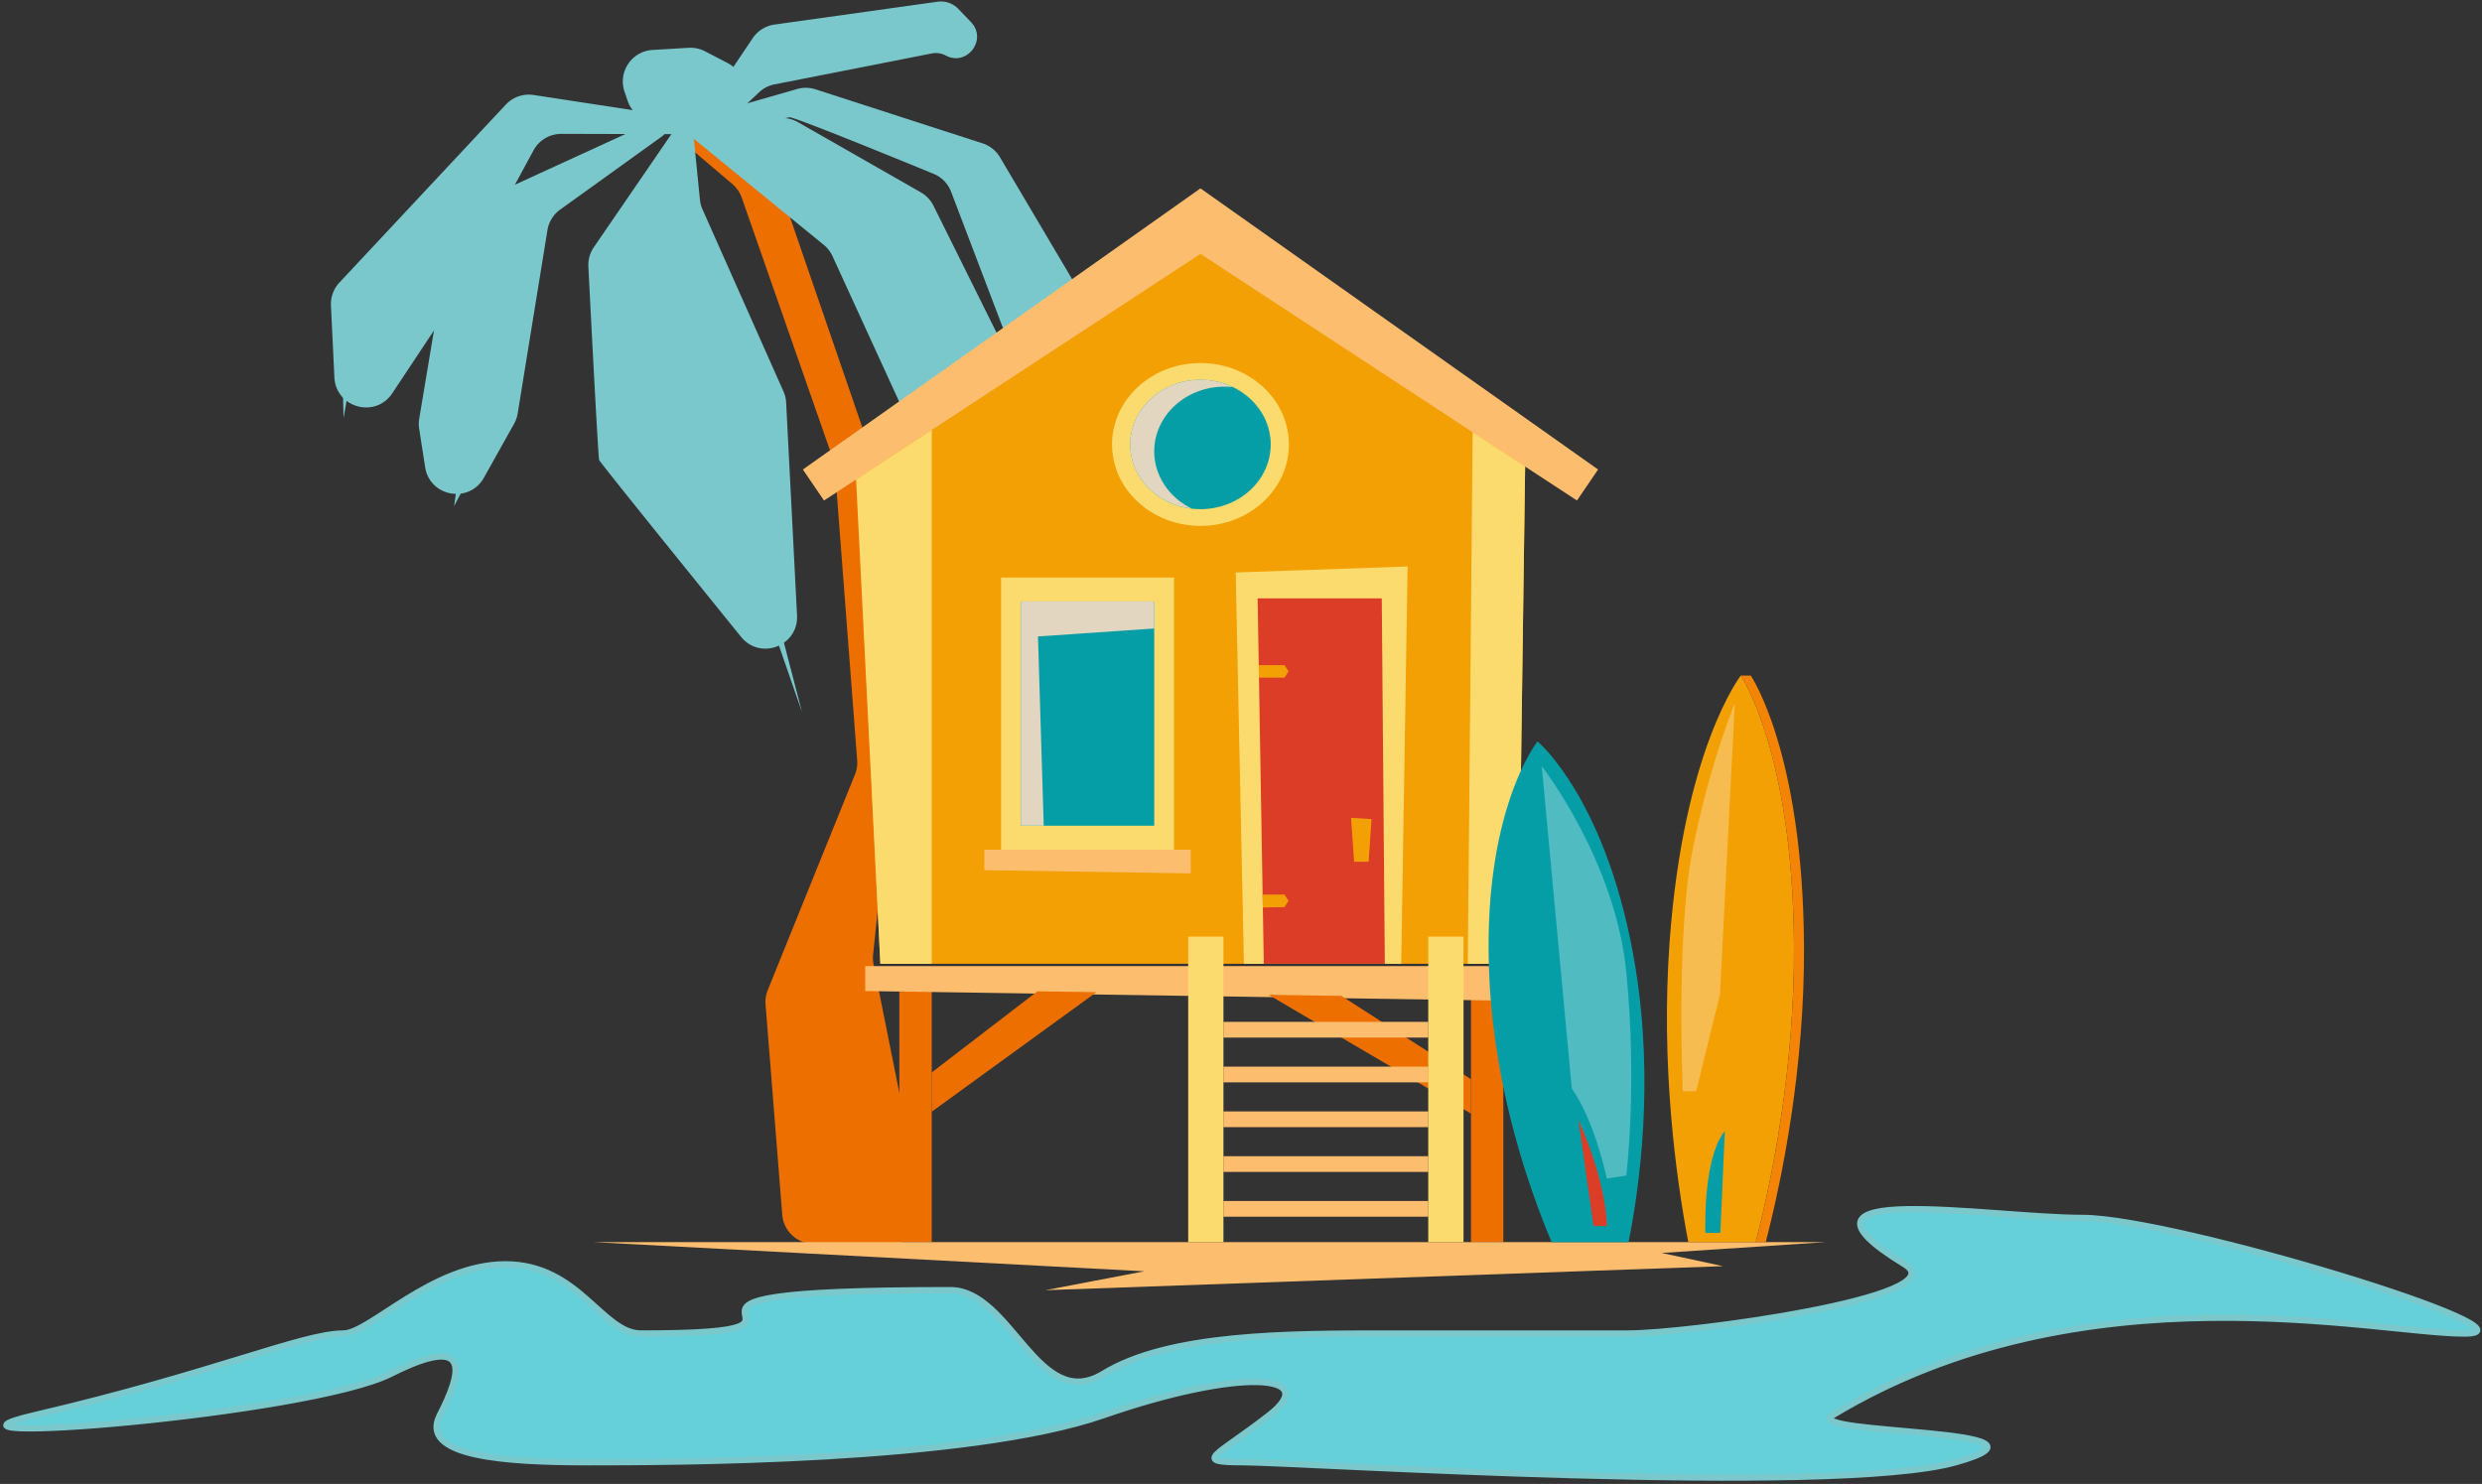 <svg width="393" height="235" fill="none" xmlns="http://www.w3.org/2000/svg"><rect width="100%" height="100%" fill="#333333" stroke="none"/><g clip-path="url(#clip0_74:1587)"><path d="M135.377 122.65a5.01 5.01 0 00.35-2.255l-3.545-46.38a4.992 4.992 0 00-.265-1.267l-14.464-41.434a5.008 5.008 0 00-1.484-2.162l-6.831-5.804a1.827 1.827 0 012.315-2.827l11.014 8.69a5 5 0 011.631 2.299l13.491 39.216c.094.272.164.552.209.837l5.197 32.504c.069.433.081.873.035 1.309l-4.786 45.805a4.955 4.955 0 00.071 1.503l7.689 38.328a4.999 4.999 0 01-4.761 5.981l-7.083.199-5.509-.217a5 5 0 01-4.787-4.6l-2.647-33.305a5.004 5.004 0 01.349-2.27l13.811-34.15z" fill="#ED6F00"/><path d="M109.206 20.265a1.3 1.3 0 00-1.065-1.602l-23.645-3.621a5 5 0 00-4.41 1.528L53.745 44.745a5 5 0 00-1.342 3.655l.545 11.358c.232 4.823 6.489 6.549 9.16 2.526L70.45 49.72l14.026-25.903a5 5 0 014.41-2.62l19.056.052a1.3 1.3 0 001.265-.984z" fill="#7AC8CC"/><path d="M109.391 19.53c.101-.403.41-.722.809-.836l16.007-4.595a5 5 0 012.918.048l26.453 8.553a5.002 5.002 0 012.765 2.212l19.644 33.204a5 5 0 01.696 2.589l-.035 4.027c-.034 3.968-4.455 6.316-7.762 4.124l-6.203-4.111a5.001 5.001 0 01-1.911-2.39l-12.174-31.981a4.96 4.96 0 00-2.754-2.836c-5.791-2.38-22.285-9.123-22.849-8.962-.538.153-10.251 1.735-14.293 2.39a1.163 1.163 0 01-1.311-1.436z" fill="#7AC8CC"/><path d="M108.739 18.754a1.061 1.061 0 00-1.037.45l-13.67 19.943a4.95 4.95 0 00-.87 3.062c.333 6.549 1.54 30.156 1.707 30.642.121.359 13.056 16.377 22.472 28.009 3.044 3.761 9.11 1.425 8.863-3.407l-1.725-33.691a4.981 4.981 0 00-.425-1.777l-12.818-28.822a4.981 4.981 0 01-.407-1.534l-1.194-11.93a1.062 1.062 0 00-.896-.945z" fill="#7AC8CC"/><path d="M109.12 20.61c-.098.392.039.805.351 1.06l20.965 17.111a4.994 4.994 0 011.383 1.791l17.382 37.932c.115.25.209.51.281.776l1.033 3.817c1.406 5.19 8.892 4.807 9.761-.499l2.807-17.148a4.992 4.992 0 00-.456-3.032l-14.815-29.833a5.003 5.003 0 00-1.999-2.118l-19.469-11.121a5 5 0 00-2.898-.641l-13.404 1.123a1.04 1.04 0 00-.922.783zm-4.738-1.505a1.384 1.384 0 00-.912.085L74.237 32.598a5 5 0 00-2.847 3.721l-5.011 29.983a4.998 4.998 0 00-.01 1.592l.947 6.088c.73 4.697 6.983 5.822 9.304 1.674l4.78-8.544c.284-.51.478-1.064.571-1.64l4.71-29.02a5 5 0 012.016-3.259l16.157-11.622c.957-.689.671-2.18-.472-2.466z" fill="#7AC8CC"/><path d="M103.391 19.271a5 5 0 01-4.028-3.347l-.48-1.419c-1.057-3.124 1.146-6.397 4.438-6.594l5.71-.34a4.998 4.998 0 012.599.551l3.554 1.842c3.301 1.711 3.646 6.298.638 8.484l-1.35.982a5.001 5.001 0 01-3.648.904l-7.433-1.063z" fill="#7AC8CC"/><path d="M112.329 21.303c.475.007.934-.17 1.28-.496l6.574-6.182a4.997 4.997 0 012.46-1.264l24.886-4.896a3.358 3.358 0 012.221.328c3.371 1.787 6.638-2.537 3.998-5.291l-2.002-2.09a3.826 3.826 0 00-3.292-1.14l-25.816 3.616a5 5 0 00-3.455 2.161l-8.343 12.406c-.81 1.204.038 2.826 1.489 2.848zm14.659 91.462l-9.475-36.397-14.047-33.094 4.55-21.267-7.735 22.007 14.583 33.801 12.124 34.95zm6.514-73.4l18.135 36.704s5.336-8.963 5.074-9.302c-.262-.338-17.603-28.153-17.603-28.153l-5.606.751zm23.399 35.915s-.435 25.208-.688 24.457c-.254-.751-3.215-19.1-3.215-19.1l3.903-5.358zM83.993 35.408l-4.575 30.526-7.52 14.215 6.413-44.966 5.682.225zM66.187 33.81L53.902 46.523l.499 19.68 3.122-17.93 8.664-14.463zm93.26-3.65l16.404 29.25 1.073 10.119-17.477-39.369z" fill="#7AC8CC"/><path d="M139.395 152.627l-3.844-79.293 54.355-38.58 51.588 38.58-1.081 79.293H139.395z" fill="#F3A005"/><path d="M130.473 79.266l-3.346-4.913 62.956-44.523 3.346 8.177-62.956 41.26z" fill="#FCBD6E"/><path d="M249.697 79.266l3.345-4.913-62.96-44.523v10.371l59.615 39.065z" fill="#FCBD6E"/><path d="M190.084 83.281c7.731 0 13.999-5.772 13.999-12.892 0-7.12-6.268-12.892-13.999-12.892-7.732 0-14 5.772-14 12.892 0 7.12 6.268 12.892 14 12.892z" fill="#FCDB6E"/><path d="M190.084 80.632c6.143 0 11.123-4.586 11.123-10.243s-4.98-10.242-11.123-10.242c-6.143 0-11.123 4.585-11.123 10.242 0 5.657 4.98 10.243 11.123 10.243z" fill="#069EA6"/><path d="M182.763 71.479c0-5.657 4.981-10.243 11.119-10.243.46 0 .912.035 1.36.085a11.817 11.817 0 00-5.162-1.174c-6.142 0-11.123 4.586-11.123 10.242 0 5.233 4.262 9.539 9.758 10.158-3.531-1.716-5.952-5.132-5.952-9.068z" fill="#E2D6C0"/><path d="M147.53 155.405h-5.124v41.306h5.124v-41.306zm90.508 0h-5.124v41.306h5.124v-41.306z" fill="#ED6F00"/><path d="M243.636 158.555L137 156.945V153h106.636v5.555z" fill="#FCBD6E"/><path d="M147.531 152.627h-8.136l-3.844-76.69 11.98-7.851v84.541zm92.882 0h-8.001l.769-84.188 8.309 5.443-1.077 78.745zm-18.545 0h-24.907l-1.297-61.967 27.214-.95-1.01 62.917z" fill="#FCDB6E"/><path d="M199.133 94.76h19.656l.486 57.867h-19.166l-.976-57.866z" fill="#DB3D27"/><path d="M216.714 136.471h-2.302l-.49-6.959 3.244.21-.452 6.749zm-13.331-29.153h-4.039l-.03-1.984h4.069l.65.992-.65.992zm-.001 36.335l-3.426.07-.034-2.054h3.46l.65.992-.65.992z" fill="#F3A005"/><path d="M147.531 176.058l26.077-18.93-9.34-.14-16.737 12.846v6.224zm64.87-18.343l20.514 13.192v5.446l-32.063-18.813 11.549.175z" fill="#ED6F00"/><path d="M226.152 161.827h-32.435v2.49h32.435v-2.49zm0 7.092h-32.435v2.49h32.435v-2.49zm0 7.092h-32.435v2.489h32.435v-2.489zm0 7.092h-32.435v2.489h32.435v-2.489zm0 7.091h-32.435v2.49h32.435v-2.49z" fill="#FCBD6E"/><path d="M193.721 148.329h-5.58v48.386h5.58v-48.386zm38.01 0h-5.581v48.386h5.581v-48.386z" fill="#FCDB6E"/><path d="M289.077 196.711H93.99l87.187 4.618-15.643 2.991 107.279-3.804-9.708-2.093 25.972-1.712z" fill="#FCBD6E"/><path d="M245.68 196.71h12.188c1.778-8.896 4-25.325 1.136-43.208-4.271-26.679-15.55-36.089-15.55-36.089s-9.066 11.258-7.595 38.19c.942 17.319 6.192 32.483 9.821 41.107z" fill="#069EA6"/><path d="M284.06 149.709c-.165-30.662-8.424-42.718-8.424-42.718s-9.049 11.562-11.271 42.158c-1.423 19.614 1.018 37.35 2.957 47.565h10.676c2.61-10.134 6.167-27.546 6.062-47.005z" fill="#F3A005"/><path d="M273.11 179.127l-.706 16.125h-2.378s-.444-11.858 3.084-16.125z" fill="#069EA6"/><path d="M249.939 177.365l2.379 16.794h2.116c-.004-.004.131-6.329-4.495-16.794z" fill="#DB3D27"/><path d="M285.642 149.709c-.164-30.662-8.423-42.718-8.423-42.718h-1.584c.194.241.925 1.626.946 1.665 2.171 4.233 7.346 16.837 7.477 41.053m.002.001c.105 19.466-3.447 36.879-6.058 47.005h1.584c2.611-10.134 6.168-27.543 6.062-47.005" fill="#F38405"/><path opacity=".3" d="M244.121 121.343s11.63 14.845 13.391 32.615c1.762 17.766 0 32.207 0 32.207l-3.083.486s-1.851-9.006-5.551-14.277l-4.757-51.031zm24.452 51.478h-2.117s-1.102-24.663 1.542-38.17c2.645-13.507 6.696-23.283 6.696-23.283l-2.353 46.122-3.768 15.331z" fill="#fff"/><path d="M185.892 91.462h-27.378v43.095h27.378V91.462z" fill="#FCDB6E"/><path d="M182.763 95.255h-21.122v35.509h21.122v-35.51z" fill="#069EA6"/><path d="M164.353 100.791l18.41-1.26v-4.276h-21.122v35.509h3.624l-.912-29.973z" fill="#E2D6C0"/><path d="M155.861 134.558h32.68v3.758l-32.68-.514v-3.244z" fill="#FCBD6E"/></g><path d="M80.026 200.227c-11.645 0-21.466 10.958-25.675 10.958-6.454 0-20.674 6.355-48.874 12.929-21.974 5.123 43.402 0 56.45-6.574 13.048-6.574 11.084 0 7.717 6.574-3.368 6.574 10.382 7.451 23.43 7.451 13.047 0 60.188 0 81.653-7.451 21.466-7.451 34.654-6.574 26.236 0-8.418 6.574-12.346 7.451-4.068 7.451 8.277 0 93.298 5.479 112.8 0 19.501-5.479-24.786-4.26-19.502-7.451 39.565-23.887 86.09-12.929 99.98-12.929 13.889 0-45.824-18.305-60.415-18.305-14.591 0-50.258-6.119-28.177 7.347 8.443 5.149-34.116 10.958-43.797 10.958h-38.021c-15.853 0-34.653 0-45.036 6.355-10.382 6.355-14.577-13.22-24.257-13.22-59.803 0-10.642 6.865-48.979 6.865-6.173 0-9.82-10.958-21.465-10.958z" fill="#65D0D9" stroke="#7AC8CC"/><defs><clipPath id="clip0_74:1587"><path fill="#fff" transform="translate(52.3)" d="M0 0h236.777v204.32H0z"/></clipPath></defs></svg>